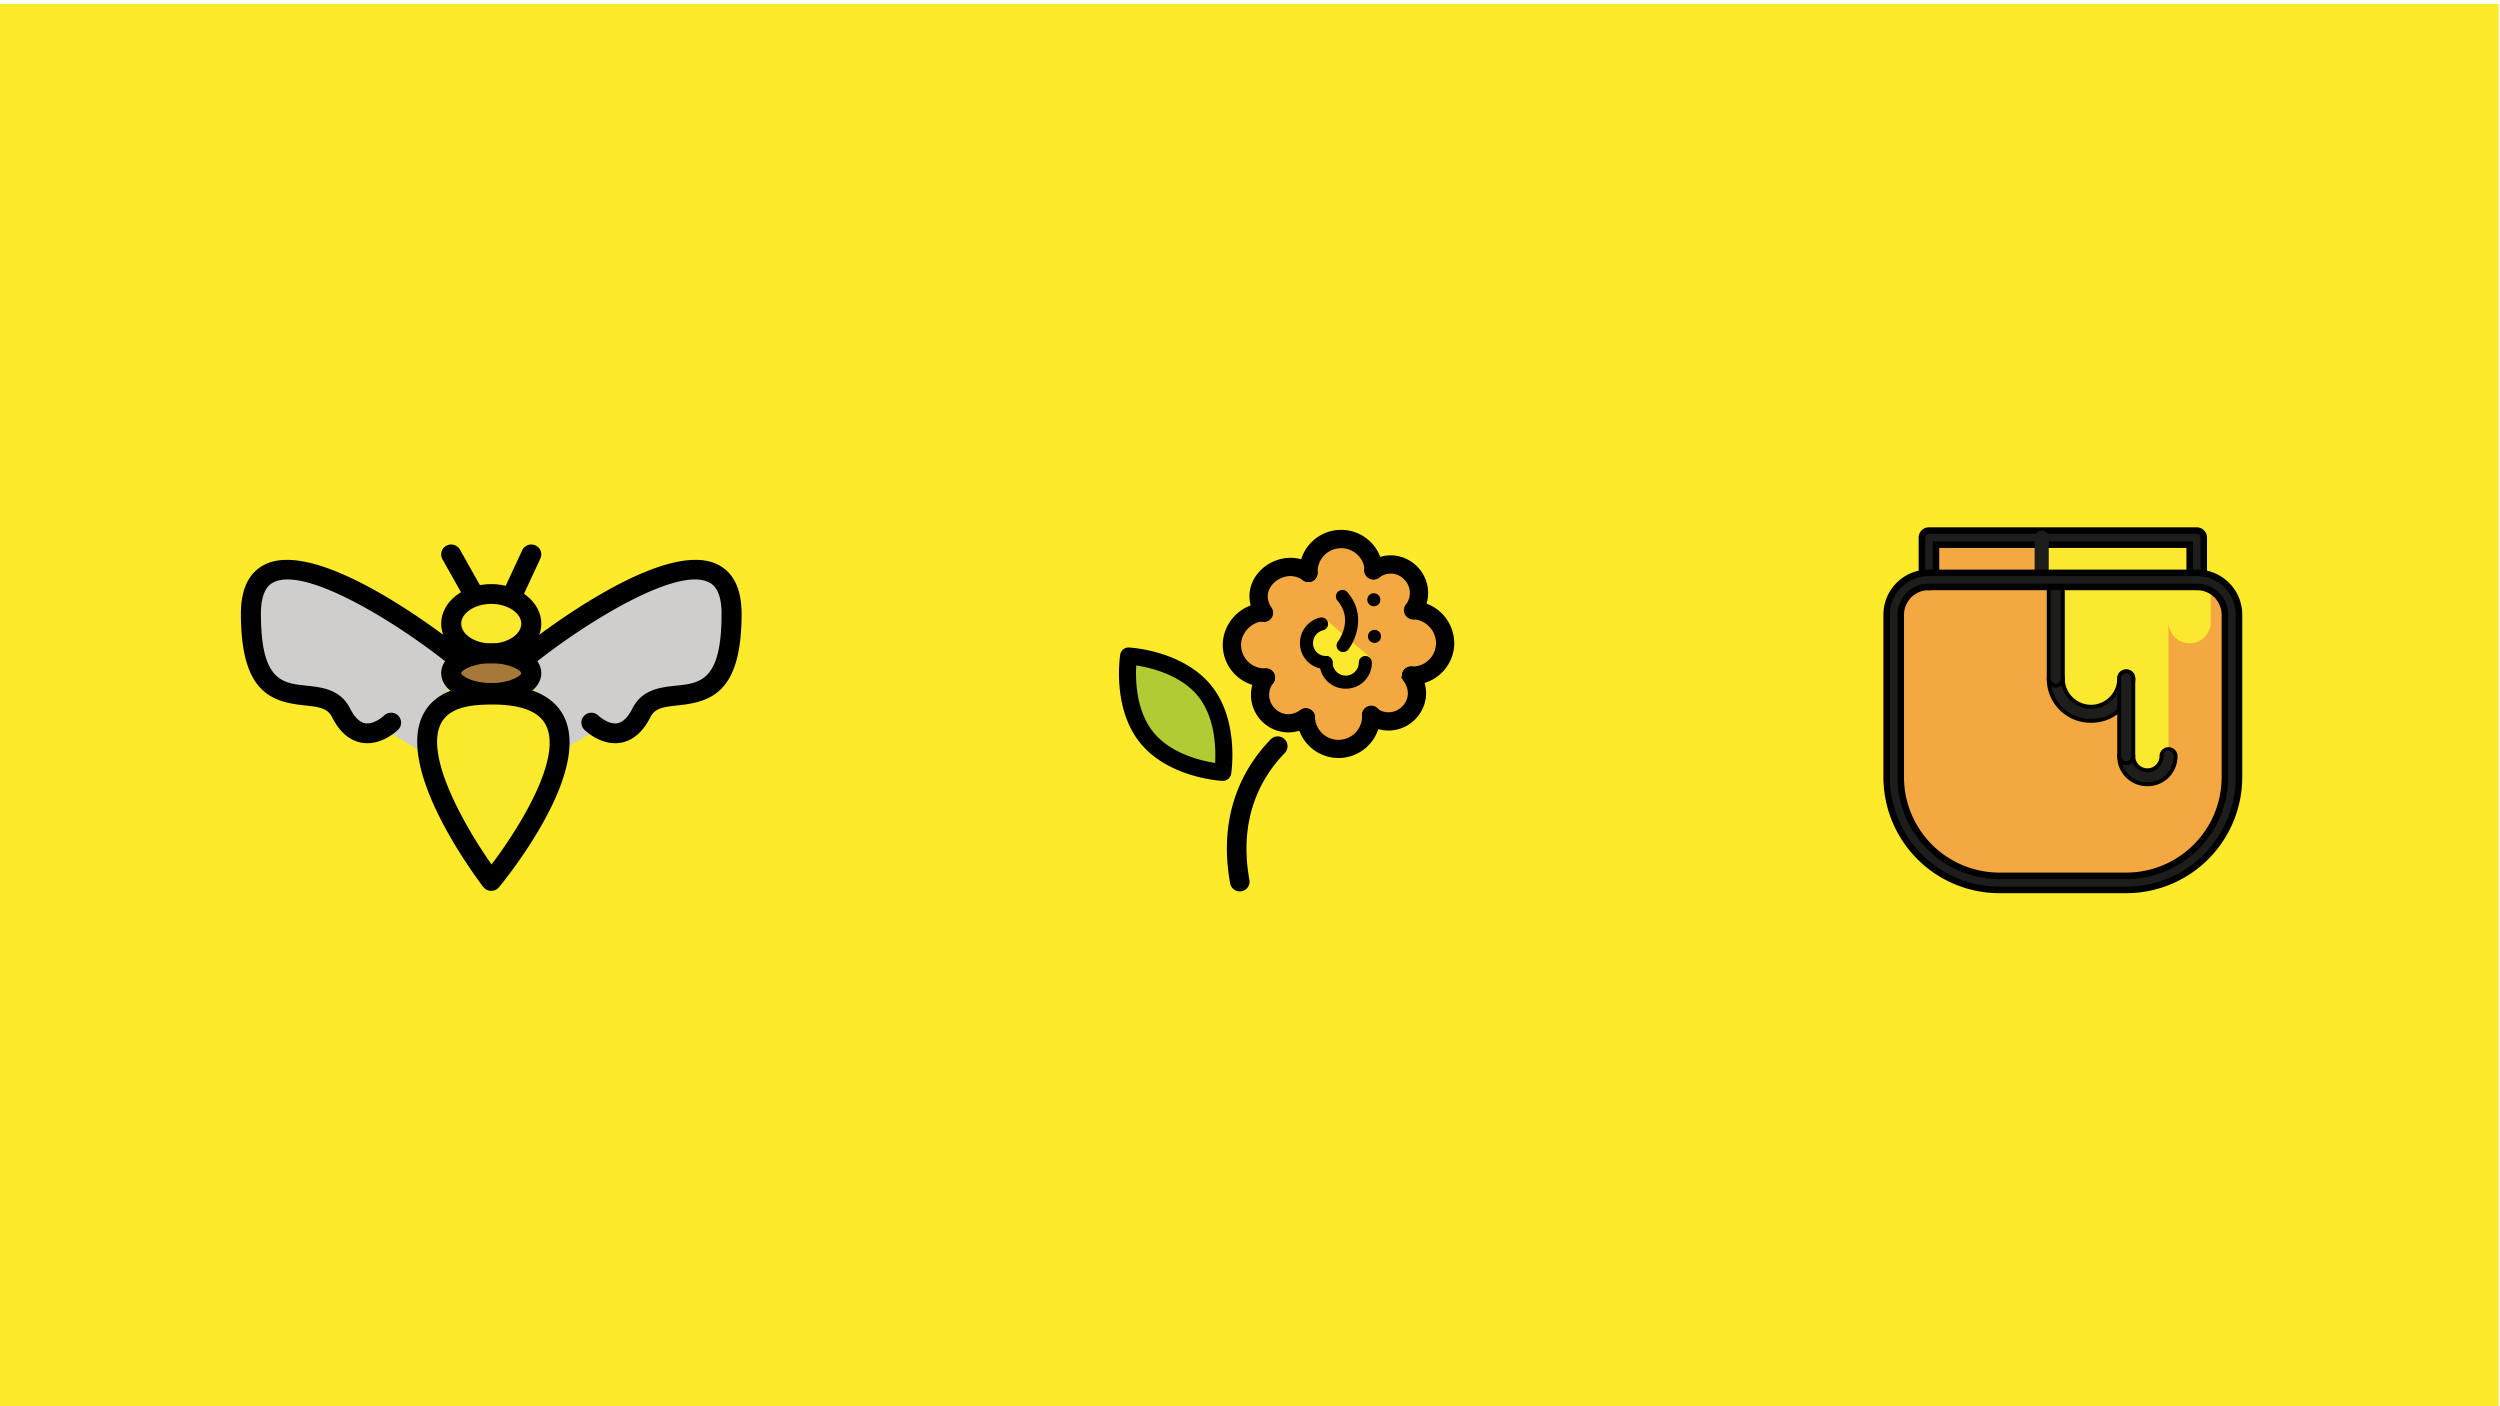 <svg id="Ebene_1" data-name="Ebene 1" xmlns="http://www.w3.org/2000/svg" viewBox="0 0 1920 1080">
  <title>Zeichenfläche 18</title>
  <rect y="3" width="1919" height="1078" fill="#fcea2b"/>
  <g id="_" data-name="🐝">
    <g>
      <path d="M346.508,501.781s-153.817-120.839-153.817-30.4,53.836,45.6,69.218,75.999,38.454,7.6,38.454,7.6l38.454,23.56" fill="#cfcecd"/>
      <path d="M335.171,584.349,300.904,563.36c-4.852,3.429-13.268,7.875-22.693,6.361-9.197-1.477-16.764-7.964-22.494-19.282-3.68-7.277-10.368-8.368-21.867-9.663-25.337-2.857-48.079-10.316-48.079-69.394,0-18.781,6.159-31.242,18.303-37.031,40.955-19.553,136.036,53.671,146.743,62.076l-8.615,10.71c-37.823-29.698-107.135-72.366-132.112-60.465-2.591,1.236-10.477,4.995-10.477,24.711,0,51.764,16.595,53.634,35.807,55.801,11.934,1.347,25.461,2.872,32.682,17.141,3.624,7.162,7.77,11.162,12.325,11.897,7.409,1.188,14.969-6.004,15.044-6.075l3.879-3.833,43.115,26.414Z" fill="#cfcecd"/>
    </g>
    <g>
      <path d="M408.035,501.781s153.817-121.599,153.817-30.4-53.836,45.6-69.218,75.999-38.454,7.6-38.454,7.6l-38.454,22.8" fill="#cfcecd"/>
      <path d="M419.286,583.644l-7.12-11.726,43.089-25.55,3.823,3.778c2.08,2.019,8.863,7.077,15.089,6.067,4.536-.75,8.667-4.75,12.28-11.89,7.225-14.283,20.752-15.701,32.694-16.951,19.205-2.015,35.788-3.752,35.788-55.99,0-20.02-7.969-23.809-10.59-25.052-25.07-11.901-94.258,30.968-131.977,60.792l-8.652-10.68c10.688-8.446,105.614-81.918,146.622-62.444,12.235,5.815,18.446,18.391,18.446,37.384,0,59.608-22.795,66.934-48.181,69.591-11.454,1.202-18.108,2.234-21.773,9.466-5.723,11.318-13.294,17.805-22.487,19.282-9.531,1.499-17.92-2.976-22.765-6.405Z" fill="#cfcecd"/>
    </g>
    <ellipse cx="377.272" cy="478.981" rx="30.764" ry="22.8" fill="#fbe92b"/>
    <ellipse cx="377.272" cy="516.981" rx="30.764" ry="15.2" fill="#a47939"/>
    <path d="M369.581,533.701c-97.674,4.56,7.691,142.879,7.691,142.879S500.326,526.861,369.581,533.701Z" fill="#fbe92b"/>
    <path d="M361.898,460.742a7.704,7.704,0,0,1-6.73-3.908l-15.382-27.361a7.552,7.552,0,0,1,2.986-10.335,7.748,7.748,0,0,1,10.459,2.95L368.612,449.45a7.552,7.552,0,0,1-2.985,10.335A7.737,7.737,0,0,1,361.898,460.742Z"/>
    <path d="M394.952,461.503a7.77,7.77,0,0,1-3.207-.694,7.559,7.559,0,0,1-3.77-10.079l13.076-28.121a7.716,7.716,0,0,1,10.199-3.733,7.559,7.559,0,0,1,3.77,10.079l-13.076,28.121A7.689,7.689,0,0,1,394.952,461.503Z"/>
    <path d="M377.272,509.381c-21.203,0-38.454-13.638-38.454-30.4s17.252-30.4,38.454-30.4,38.454,13.638,38.454,30.4S398.474,509.381,377.272,509.381Zm0-45.6c-12.505,0-23.073,6.962-23.073,15.2s10.567,15.2,23.073,15.2,23.073-6.962,23.073-15.2S389.777,463.781,377.272,463.781Z"/>
    <path d="M377.272,539.781c-21.924,0-38.454-9.8-38.454-22.8s16.531-22.8,38.454-22.8,38.454,9.801,38.454,22.8S399.195,539.781,377.272,539.781Zm0-30.4c-14.89,0-23.073,5.707-23.073,7.6s8.183,7.6,23.073,7.6c14.886,0,23.073-5.707,23.073-7.6S392.158,509.381,377.272,509.381Z"/>
    <path d="M377.272,684.18h-.143a7.715,7.715,0,0,1-6.001-3.028c-6.88-9.032-66.615-89.418-46.648-131.422,6.944-14.602,21.984-22.551,44.707-23.616,33.246-1.744,54.689,6.253,63.701,23.761,21.878,42.475-42.262,122.512-49.645,131.5A7.747,7.747,0,0,1,377.272,684.18Zm.822-143.107q-3.881,0-8.108.219c-.015,0-.03.004-.041.004-16.831.783-27.151,5.659-31.545,14.896-12.231,25.739,19.993,80.519,39.104,107.713,20.391-26.912,54.933-81.41,41.676-107.141C413.804,546.338,399.999,541.072,378.094,541.072Zm-8.513-7.37h0Z"/>
    <path d="M282.142,570.797a25.449,25.449,0,0,1-4.056-.327c-9.456-1.514-17.211-8.142-23.058-19.69-3.489-6.895-9.655-7.845-21.165-9.051C208.114,539.031,185,531.62,185,471.381c0-19.311,6.35-32.118,18.878-38.066,41.477-19.716,136.712,54.057,147.434,62.532a7.533,7.533,0,0,1,1.202,10.68,7.75,7.75,0,0,1-10.808,1.188c-37.591-29.702-106.437-72.47-131.165-60.699-2.512,1.191-10.158,4.824-10.158,24.366,0,51.556,16.268,53.259,35.105,55.233,11.533,1.21,25.885,2.713,33.302,17.367,3.507,6.932,7.465,10.799,11.762,11.489,6.921,1.084,14.3-5.796,14.375-5.863a7.753,7.753,0,0,1,10.875,0,7.534,7.534,0,0,1,0,10.747C304.625,561.519,294.835,570.789,282.142,570.797Z"/>
    <path d="M472.401,570.797c-12.693,0-22.487-9.277-23.658-10.443a7.534,7.534,0,0,1,0-10.747,7.753,7.753,0,0,1,10.853-.022c2.035,1.967,8.6,6.835,14.443,5.878,4.281-.713,8.224-4.576,11.717-11.482,7.413-14.654,21.766-16.157,33.302-17.367,18.837-1.974,35.105-3.678,35.105-55.233,0-19.542-7.646-23.175-10.162-24.369-24.763-11.715-93.582,31.005-131.158,60.703a7.753,7.753,0,0,1-10.815-1.188,7.542,7.542,0,0,1,1.202-10.68c10.725-8.476,105.967-82.271,147.434-62.532,12.528,5.949,18.882,18.755,18.882,38.066,0,60.239-23.118,67.65-48.864,70.348-11.506,1.206-17.68,2.156-21.165,9.051-5.843,11.548-13.602,18.176-23.058,19.69A25.447,25.447,0,0,1,472.401,570.797Z"/>
  </g>
  <g>
    <g>
      <path d="M1102.821,495.262a22.944,22.944,0,0,0-22.099-23.606c13.561-18.081-7.534-41.687-27.624-28.126h0a22.865,22.865,0,0,0-45.705,1.507h0c-18.081-13.059-44.7,7.534-31.14,28.126h0a22.865,22.865,0,0,0,1.507,45.705l-1.507-33.651,1.004,34.153c-13.561,18.081,7.534,41.687,27.624,28.126h0a22.865,22.865,0,1,0,45.705-1.507h0c18.081,13.561,41.687-7.534,28.126-28.126h0A23.835,23.835,0,0,0,1102.821,495.262Z" fill="#f3a841"/>
      <path d="M1027.572,572.124a24.86,24.86,0,0,1-17.128-6.852,25.532,25.532,0,0,1-7.602-13.694,22.29,22.29,0,0,1-29.679-30.454,24.938,24.938,0,0,1-13.447-6.58,25.542,25.542,0,0,1-8.071-17.674,24.851,24.851,0,0,1,6.832-18.145,25.541,25.541,0,0,1,13.758-7.615,21.64,21.64,0,0,1,4.902-25.471c6.698-6.42,17.934-9.684,27.955-4.888a24.915,24.915,0,0,1,6.622-13.758,25.549,25.549,0,0,1,17.677-8.071,24.994,24.994,0,0,1,18.143,6.832,25.53,25.53,0,0,1,7.602,13.697,22.103,22.103,0,0,1,26.138,4.468,22.325,22.325,0,0,1,3.679,25.726,25.36,25.36,0,0,1,20.38,25.716h0a26.172,26.172,0,0,1-22.498,24.706,22.588,22.588,0,0,1-4.684,26.574,21.966,21.966,0,0,1-25.279,3.735,24.919,24.919,0,0,1-6.607,13.66,25.546,25.546,0,0,1-17.677,8.068C1028.249,572.114,1027.911,572.124,1027.572,572.124Zm-20.36-29.23.181,4.503a20.53,20.53,0,0,0,6.494,14.217,19.526,19.526,0,0,0,14.499,5.469,20.546,20.546,0,0,0,14.219-6.489,19.87,19.87,0,0,0,5.469-14.504l-.211-5.28,4.228,3.171c8.304,6.224,17.334,3.973,22.616-.996,4.998-4.701,8.495-13.738,1.908-23.742l-2.56-3.892h4.66a21.282,21.282,0,0,0,21.596-20.191h0a20.377,20.377,0,0,0-19.688-20.995l-4.777-.191,2.865-3.823c6.273-8.36,3.978-17.459-1.074-22.768-4.645-4.888-13.483-8.279-23.136-1.771l-3.732,2.521-.181-4.503a20.535,20.535,0,0,0-6.494-14.219,19.977,19.977,0,0,0-14.504-5.471,20.549,20.549,0,0,0-14.214,6.494,19.867,19.867,0,0,0-5.469,14.501l.206,5.16-4.189-3.024c-8.613-6.212-19.249-3.605-25.309,2.195-5.067,4.853-8.321,13.317-2.264,22.515l2.445,3.713-4.441.177a20.548,20.548,0,0,0-14.219,6.496,19.87,19.87,0,0,0-5.471,14.501,20.556,20.556,0,0,0,6.494,14.219,19.95,19.95,0,0,0,11.497,5.366l-.912-30.964,5.02-.186,1.619,36.173-1.447.059a17.157,17.157,0,0,0,1.41,22.31c4.64,4.885,13.481,8.282,23.136,1.771Z" fill="#f3a841"/>
    </g>
    <path d="M1020.451,505.809a16.295,16.295,0,0,1-16.574-16.072,15.939,15.939,0,0,1,10.045-15.068c1.005-.502,2.511,0,3.516.502l17.077,14.565,16.574,14.063a5.494,5.494,0,0,1,2.009,6.529,16.724,16.724,0,0,1-16.072,12.054c-9.041-.502-16.574-7.534-16.574-16.574" fill="#fbe92b"/>
    <path d="M925.024,530.42c20.09,24.61,14.063,62.782,14.063,62.782s-38.171-2.009-58.261-26.619S866.762,503.8,866.762,503.8,904.933,505.809,925.024,530.42Z" fill="#b0cb33"/>
    <path d="M939.09,598.223c-.088,0-.177,0-.265-.005-1.65-.088-40.639-2.423-61.891-28.458-21.265-26.052-15.391-65.094-15.131-66.742a5.025,5.025,0,0,1,5.226-4.233c1.648.086,40.634,2.425,61.884,28.458h.003c21.265,26.052,15.394,65.089,15.134,66.742A5.021,5.021,0,0,1,939.09,598.223ZM871.239,509.328c-.772,10.56-.929,36.43,13.476,54.075,14.396,17.638,39.479,22.832,49.897,24.269.77-10.56.927-36.428-13.481-54.078h.003C906.737,515.962,881.657,510.765,871.239,509.328Z" stroke="#000" stroke-miterlimit="10" stroke-width="3"/>
    <path d="M952.141,682.1a5.023,5.023,0,0,1-4.937-4.13c-9.709-53.639,11.21-88.532,30.469-108.357a5.021,5.021,0,1,1,7.205,6.994c-17.616,18.138-36.739,50.132-27.791,99.577a5.023,5.023,0,0,1-4.046,5.837A5.137,5.137,0,0,1,952.141,682.1Z" stroke="#000" stroke-miterlimit="10" stroke-width="5"/>
    <g>
      <path d="M1031.496,500.786a5.023,5.023,0,0,1-3.988-8.068h0c.51-.674,12.331-16.662-.314-31.347a5.022,5.022,0,1,1,7.612-6.553c14.425,16.752,6.749,36.112.677,44.008A5.024,5.024,0,0,1,1031.496,500.786Z"/>
      <path d="M1033.512,528.913a19.875,19.875,0,0,1-20.09-20.09,5.022,5.022,0,1,1,10.045,0,10.045,10.045,0,0,0,20.09,0,5.022,5.022,0,1,1,10.045,0A19.875,19.875,0,0,1,1033.512,528.913Z"/>
      <path d="M1018.444,513.845a19.875,19.875,0,0,1-20.09-20.09,20.11,20.11,0,0,1,15.445-19.46,5.023,5.023,0,0,1,2.256,9.79,10.11,10.11,0,0,0-7.656,9.67,9.823,9.823,0,0,0,10.045,10.045,5.023,5.023,0,0,1,0,10.045Z"/>
    </g>
    <g>
      <g>
        <path d="M1004.878,445.036a5.024,5.024,0,0,1-5.015-4.841,30.155,30.155,0,0,1,60.263-2.376,5.021,5.021,0,1,1-10.035.373,20.112,20.112,0,0,0-40.19,1.641,5.02,5.02,0,0,1-4.836,5.202C1005,445.036,1004.941,445.036,1004.878,445.036Z" stroke="#000" stroke-miterlimit="10" stroke-width="4"/>
        <path d="M1084.659,523.908c-.368,0-.731-.007-1.104-.02a5.023,5.023,0,0,1,.363-10.04,19.947,19.947,0,0,0,15.46-33.64,19.749,19.749,0,0,0-13.822-6.545,5.024,5.024,0,0,1,.373-10.04,30.561,30.561,0,0,1,28.938,31.325A30.201,30.201,0,0,1,1084.659,523.908Z" stroke="#000" stroke-miterlimit="10" stroke-width="4"/>
        <path d="M1085.238,473.665a5.022,5.022,0,0,1-4.027-8.019,16.589,16.589,0,0,0-1.27-21.951c-4.733-4.934-13.13-7.936-22.508-1.54a5.023,5.023,0,0,1-5.66-8.299c13.635-9.3,27.604-5.253,35.418,2.884a26.666,26.666,0,0,1,2.084,34.9A5.015,5.015,0,0,1,1085.238,473.665Z" stroke="#000" stroke-miterlimit="10" stroke-width="4"/>
      </g>
      <path d="M1066.428,559.058A27.295,27.295,0,0,1,1050.1,553.535a5.023,5.023,0,1,1,5.994-8.061,16.602,16.602,0,0,0,21.954-1.268c4.934-4.738,7.931-13.137,1.54-22.508a5.023,5.023,0,0,1,8.299-5.66c9.295,13.63,5.248,27.609-2.884,35.413A26.73,26.73,0,0,1,1066.428,559.058Z" stroke="#000" stroke-miterlimit="10" stroke-width="4"/>
      <path d="M1028.082,580.158A30.219,30.219,0,0,1,997.851,551.2a5.025,5.025,0,0,1,4.834-5.206,5.092,5.092,0,0,1,5.204,4.834,20.112,20.112,0,1,0,40.19-1.643,5.021,5.021,0,1,1,10.035-.363,30.212,30.212,0,0,1-28.938,31.317C1028.808,580.153,1028.445,580.158,1028.082,580.158Z" stroke="#000" stroke-miterlimit="10" stroke-width="4"/>
      <path d="M989.388,560.505a26.893,26.893,0,0,1-21.181-43.128,5.022,5.022,0,0,1,8.059,5.994,16.59,16.59,0,0,0,1.268,21.954c4.733,4.939,13.14,7.931,22.508,1.54a5.023,5.023,0,1,1,5.66,8.299A28.765,28.765,0,0,1,989.388,560.505Z" stroke="#000" stroke-miterlimit="10" stroke-width="4"/>
      <path d="M970.733,475.674a5.018,5.018,0,0,1-4.184-2.237c-7.735-11.602-6.327-25.186,3.588-34.603,9.072-8.613,24.951-12.363,37.742-2.852a5.024,5.024,0,0,1-5.994,8.063c-8.35-6.212-18.805-3.654-24.831,2.07-2.391,2.273-9.614,10.555-2.148,21.75a5.022,5.022,0,0,1-4.174,7.808Z" stroke="#000" stroke-miterlimit="10" stroke-width="4"/>
      <path d="M971.314,525.413a30.211,30.211,0,0,1-30.216-28.96c-.606-16.375,12.647-30.719,28.941-31.325a4.955,4.955,0,0,1,5.207,4.834,5.025,5.025,0,0,1-4.834,5.206c-10.665.395-19.673,10.168-19.273,20.912a20.156,20.156,0,0,0,20.919,19.273,5.023,5.023,0,1,1,.358,10.04C972.047,525.406,971.68,525.413,971.314,525.413Z" stroke="#000" stroke-miterlimit="10" stroke-width="4"/>
    </g>
    <circle cx="1055.609" cy="488.733" r="5.022"/>
    <circle cx="1055.107" cy="460.606" r="5.022"/>
  </g>
  <g>
    <polyline points="1687.078 445.363 1687.078 412.892 1481.431 412.892 1481.431 445.363" fill="#f3a841"/>
    <path d="M1632.961,678.069a81.068,81.068,0,0,0,81.177-81.177V472.422a26.796,26.796,0,0,0-27.059-27.059h-205.647a26.796,26.796,0,0,0-27.059,27.059V596.892a81.068,81.068,0,0,0,81.177,81.177Z" fill="#f3a841"/>
    <path d="M1578.843,445.363v75.765a27.059,27.059,0,0,0,54.118,0v59.529a16.235,16.235,0,0,0,32.471,0V477.834a16.235,16.235,0,1,0,32.471,0V447.528a24.23,24.23,0,0,0-10.824-2.165H1568.02V412.892h119.059V445.363" fill="#fae92e"/>
    <path d="M1687.078,450.775a5.41,5.41,0,0,1-5.412-5.412V418.304H1486.843V445.363a5.412,5.412,0,1,1-10.823,0V412.892a5.412,5.412,0,0,1,5.412-5.412h205.647a5.41,5.41,0,0,1,5.412,5.412V445.363A5.41,5.41,0,0,1,1687.078,450.775Z" fill="#1d1d1b" stroke="#000" stroke-miterlimit="10" stroke-width="5"/>
    <path d="M1649.196,602.304a21.416,21.416,0,0,1-21.647-21.647,5.412,5.412,0,0,1,10.823,0,10.824,10.824,0,1,0,21.647,0,5.412,5.412,0,0,1,10.823,0A21.416,21.416,0,0,1,1649.196,602.304Z" fill="#1d1d1b" stroke="#000" stroke-miterlimit="10" stroke-width="3"/>
    <path d="M1605.902,553.598a32.127,32.127,0,0,1-32.471-32.471,5.412,5.412,0,1,1,10.823,0,21.647,21.647,0,1,0,43.294,0,5.412,5.412,0,1,1,10.823,0A32.127,32.127,0,0,1,1605.902,553.598Z" fill="#1d1d1b" stroke="#000" stroke-miterlimit="10" stroke-width="3"/>
    <path d="M1632.961,586.069a5.409,5.409,0,0,1-5.412-5.412V521.128a5.412,5.412,0,1,1,10.823,0v59.529A5.409,5.409,0,0,1,1632.961,586.069Z" fill="#1d1d1b" stroke="#000" stroke-miterlimit="10" stroke-width="3"/>
    <path d="M1578.843,526.54a5.412,5.412,0,0,1-5.412-5.412V445.363a5.412,5.412,0,1,1,10.823,0v75.765A5.412,5.412,0,0,1,1578.843,526.54Z" fill="#1d1d1b" stroke="#000" stroke-miterlimit="10" stroke-width="3"/>
    <path d="M1568.02,450.775a5.412,5.412,0,0,1-5.412-5.412V412.892a5.412,5.412,0,0,1,10.824,0V445.363A5.412,5.412,0,0,1,1568.02,450.775Z" fill="#1d1d1b"/>
    <path d="M1632.961,683.481H1535.549a86.688,86.688,0,0,1-86.588-86.588V472.422a32.127,32.127,0,0,1,32.471-32.471h205.647a32.127,32.127,0,0,1,32.471,32.471V596.892A86.688,86.688,0,0,1,1632.961,683.481ZM1481.431,450.775a21.416,21.416,0,0,0-21.647,21.647V596.892a75.85,75.85,0,0,0,75.765,75.765h97.412a75.85,75.85,0,0,0,75.765-75.765V472.422a21.416,21.416,0,0,0-21.647-21.647Z" fill="#1d1d1b" stroke="#000" stroke-miterlimit="10" stroke-width="5"/>
  </g>
</svg>
